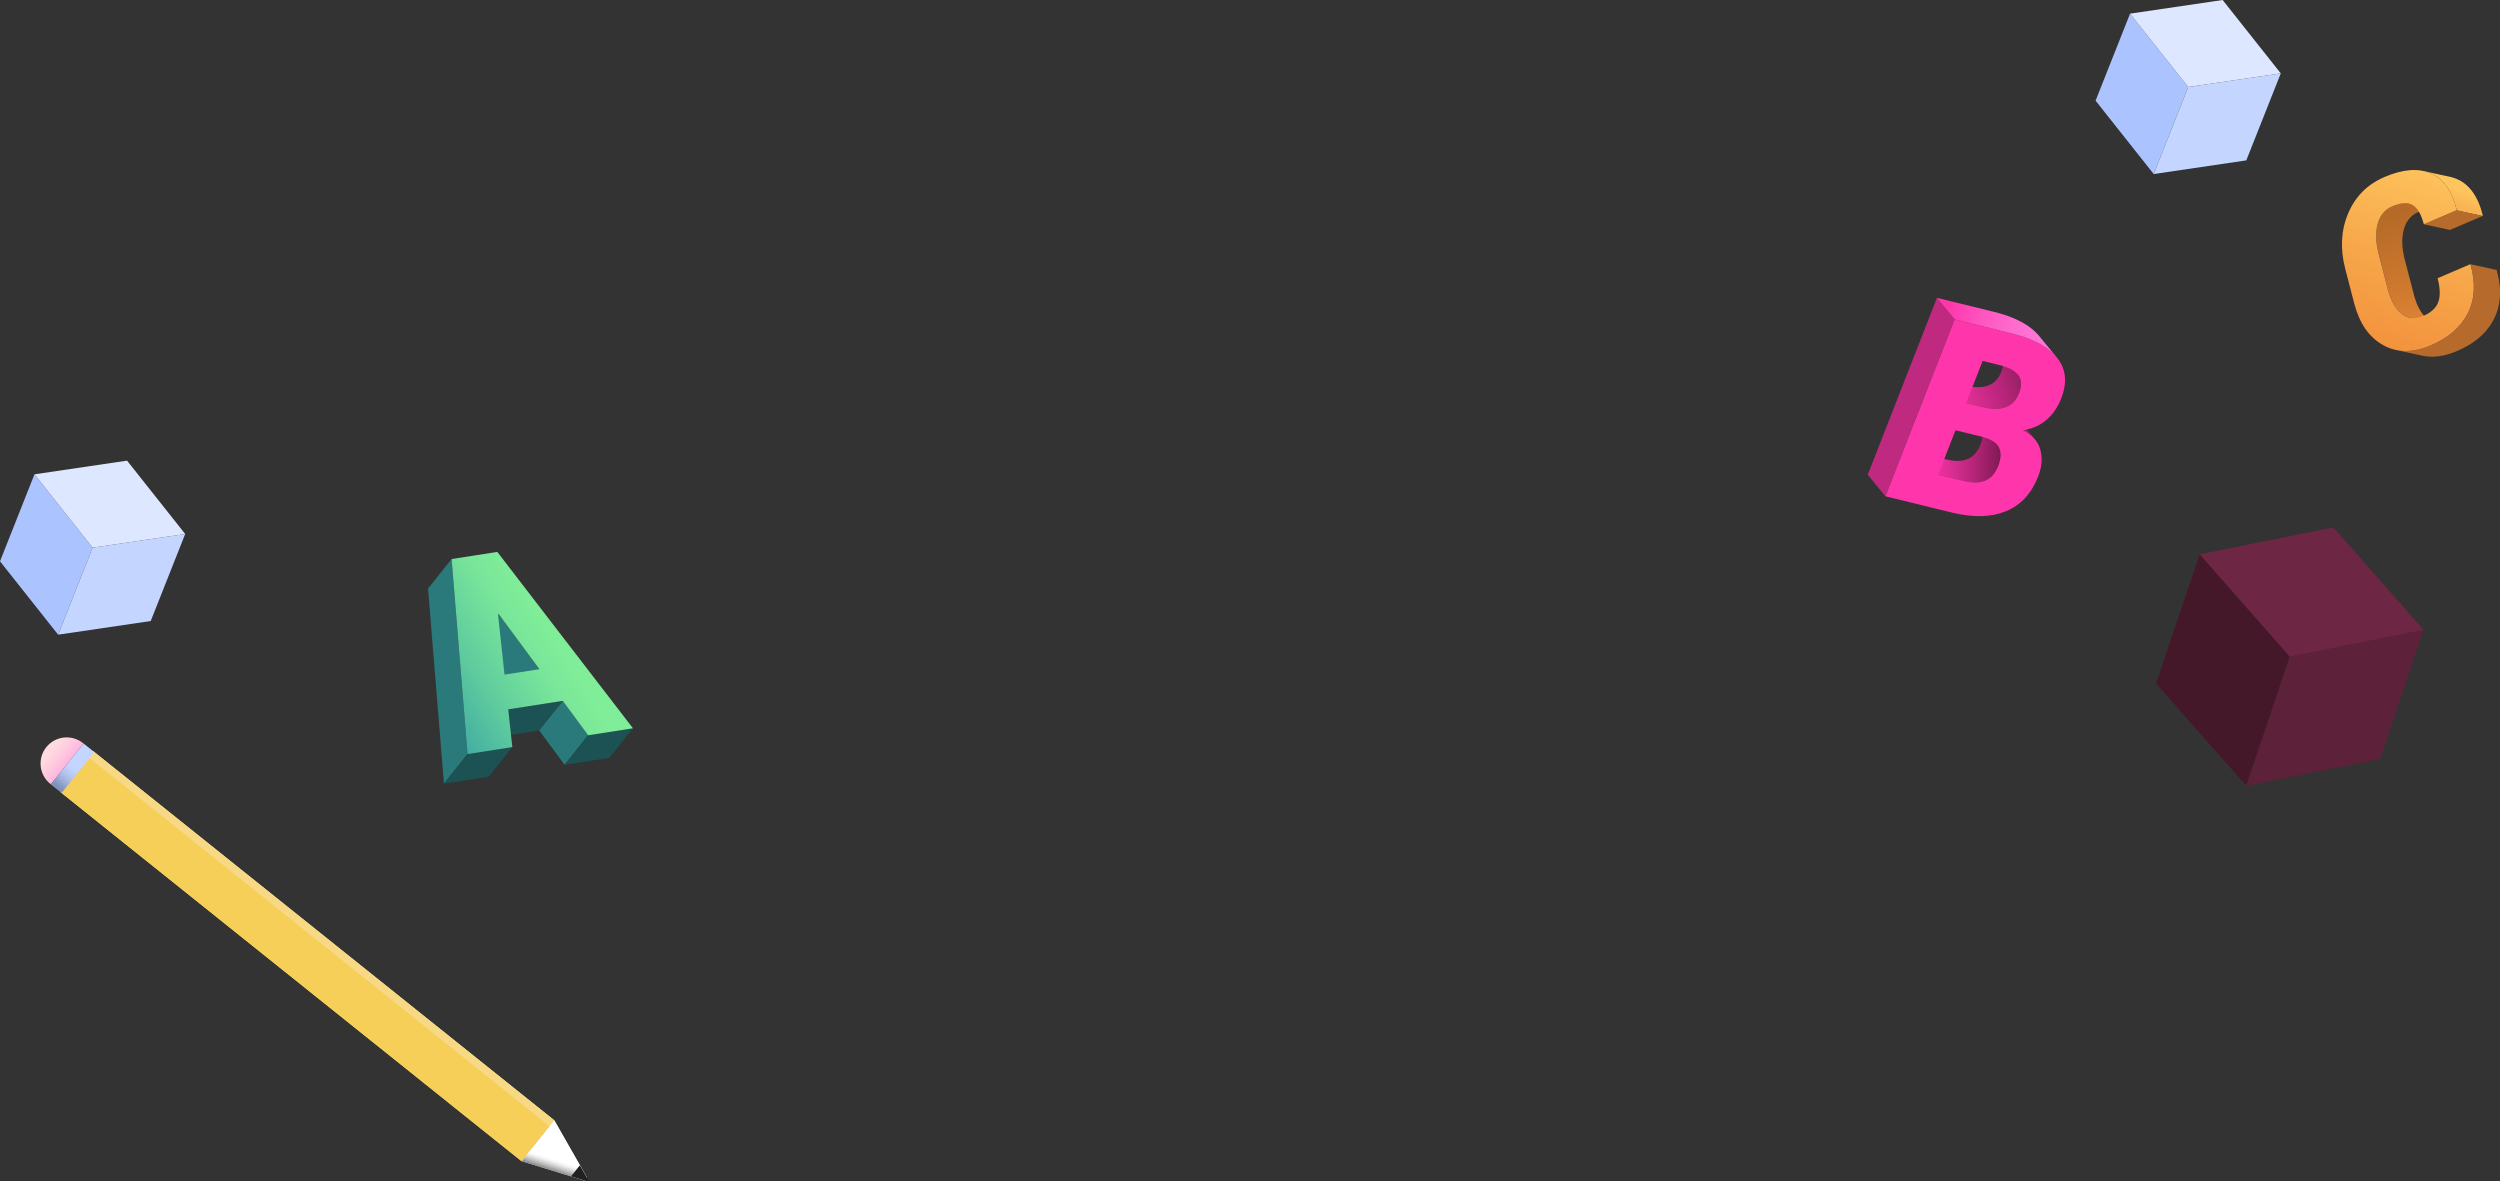 <?xml version="1.0" encoding="UTF-8"?>
<svg xmlns="http://www.w3.org/2000/svg" xmlns:xlink="http://www.w3.org/1999/xlink" viewBox="0 0 1380.87 652.59">
  <rect x="0" y="0" width="1380.87" height="652.59" fill="#333333" stroke="none"/>
  <defs>
    <style>
      .cls-1 {
        fill: #fcefb4;
      }

      .cls-1, .cls-2, .cls-3, .cls-4, .cls-5, .cls-6, .cls-7, .cls-8, .cls-9, .cls-10, .cls-11, .cls-12, .cls-13, .cls-14, .cls-15, .cls-16, .cls-17, .cls-18, .cls-19, .cls-20, .cls-21, .cls-22, .cls-23, .cls-24, .cls-25, .cls-26, .cls-27, .cls-28 {
        stroke-width: 0px;
      }

      .cls-2 {
        fill: #c4d6ff;
      }

      .cls-3 {
        fill: url(#linear-gradient);
      }

      .cls-4 {
        fill: url(#linear-gradient-6);
      }

      .cls-5 {
        fill: #dde7ff;
      }

      .cls-6 {
        fill: #441729;
      }

      .cls-7 {
        fill: #f1f2f2;
      }

      .cls-29 {
        isolation: isolate;
      }

      .cls-8 {
        fill: #6d2643;
      }

      .cls-9 {
        fill: url(#linear-gradient-5);
      }

      .cls-10 {
        fill: #2f6f53;
      }

      .cls-11 {
        fill: #2a7a7c;
      }

      .cls-12 {
        fill: #1c5253;
      }

      .cls-13 {
        fill: url(#linear-gradient-3);
        opacity: .3;
      }

      .cls-13, .cls-23 {
        mix-blend-mode: multiply;
      }

      .cls-14 {
        fill: #bf2980;
      }

      .cls-15 {
        fill: url(#linear-gradient-2);
      }

      .cls-16 {
        fill: url(#linear-gradient-7);
      }

      .cls-17 {
        fill: #abc4ff;
      }

      .cls-18 {
        fill: url(#linear-gradient-9);
      }

      .cls-19 {
        fill: #f9dc5c;
      }

      .cls-20 {
        fill: #a3236d;
      }

      .cls-21 {
        fill: url(#linear-gradient-8);
      }

      .cls-22 {
        fill: #ff36ab;
      }

      .cls-23 {
        fill: #f2c354;
        opacity: .5;
      }

      .cls-24 {
        fill: #5e213a;
      }

      .cls-25 {
        fill: #212121;
      }

      .cls-26 {
        fill: url(#linear-gradient-10);
      }

      .cls-27 {
        fill: url(#linear-gradient-4);
      }

      .cls-28 {
        fill: #b66b2c;
      }
    </style>
    <linearGradient id="linear-gradient" x1="503.02" y1="279.54" x2="517.82" y2="279.54" gradientTransform="translate(-248.18 927.74) rotate(-90)" gradientUnits="userSpaceOnUse">
      <stop offset="0" stop-color="#ffdde1"/>
      <stop offset=".3" stop-color="#ffd7e0"/>
      <stop offset=".69" stop-color="#ffc6df"/>
      <stop offset=".94" stop-color="#ffb8de"/>
    </linearGradient>
    <linearGradient id="linear-gradient-2" x1="871.04" y1="294.59" x2="860.87" y2="267.56" gradientTransform="translate(-192.4 -119.91) rotate(38.68)" gradientUnits="userSpaceOnUse">
      <stop offset=".16" stop-color="#231f20"/>
      <stop offset=".19" stop-color="#3a3738"/>
      <stop offset=".25" stop-color="#757373"/>
      <stop offset=".31" stop-color="#a6a5a5"/>
      <stop offset=".37" stop-color="#cdcccc"/>
      <stop offset=".42" stop-color="#e8e8e8"/>
      <stop offset=".46" stop-color="#f9f9f9"/>
      <stop offset=".5" stop-color="#fff"/>
    </linearGradient>
    <linearGradient id="linear-gradient-3" x1="521.62" y1="293.98" x2="521.62" y2="265.09" gradientTransform="translate(-239.44 945.93) rotate(-90)" gradientUnits="userSpaceOnUse">
      <stop offset=".06" stop-color="#231f20"/>
      <stop offset=".1" stop-color="#3a3738"/>
      <stop offset=".19" stop-color="#757373"/>
      <stop offset=".27" stop-color="#a6a5a5"/>
      <stop offset=".35" stop-color="#cdcccc"/>
      <stop offset=".43" stop-color="#e8e8e8"/>
      <stop offset=".49" stop-color="#f9f9f9"/>
      <stop offset=".54" stop-color="#fff"/>
    </linearGradient>
    <linearGradient id="linear-gradient-4" x1="1346.46" y1="132.86" x2="1355.98" y2="103.74" gradientUnits="userSpaceOnUse">
      <stop offset="0" stop-color="#f28f3b"/>
      <stop offset=".49" stop-color="#f7a74a"/>
      <stop offset="1" stop-color="#fec55e"/>
    </linearGradient>
    <linearGradient id="linear-gradient-5" x1="1322.02" y1="97.42" x2="1347.7" y2="203.92" gradientUnits="userSpaceOnUse">
      <stop offset=".18" stop-color="#b56a27"/>
      <stop offset=".54" stop-color="#cd782e"/>
      <stop offset="1" stop-color="#f28f3b"/>
    </linearGradient>
    <linearGradient id="linear-gradient-6" x1="1313.83" y1="199.42" x2="1347.3" y2="88.92" xlink:href="#linear-gradient-4"/>
    <linearGradient id="linear-gradient-7" x1="1060.75" y1="250.17" x2="1105.01" y2="250.17" gradientUnits="userSpaceOnUse">
      <stop offset="0" stop-color="#ff36ab"/>
      <stop offset=".14" stop-color="#f633a4"/>
      <stop offset=".37" stop-color="#dd2e94"/>
      <stop offset=".66" stop-color="#b62579"/>
      <stop offset="1" stop-color="#801955"/>
      <stop offset="1" stop-color="#801955"/>
    </linearGradient>
    <linearGradient id="linear-gradient-8" x1="1125.84" y1="204.31" x2="1063.86" y2="222.15" gradientUnits="userSpaceOnUse">
      <stop offset="0" stop-color="#801955"/>
      <stop offset="0" stop-color="#801955"/>
      <stop offset=".34" stop-color="#b62579"/>
      <stop offset=".63" stop-color="#dd2e94"/>
      <stop offset=".86" stop-color="#f633a4"/>
      <stop offset="1" stop-color="#ff36ab"/>
    </linearGradient>
    <linearGradient id="linear-gradient-9" x1="1074.64" y1="173.19" x2="1123.16" y2="186.03" gradientUnits="userSpaceOnUse">
      <stop offset="0" stop-color="#ff36ab"/>
      <stop offset=".37" stop-color="#ff53be"/>
      <stop offset=".76" stop-color="#ff6bce"/>
      <stop offset="1" stop-color="#ff74d4"/>
    </linearGradient>
    <linearGradient id="linear-gradient-10" x1="233.26" y1="396.88" x2="305.43" y2="351.84" gradientUnits="userSpaceOnUse">
      <stop offset="0" stop-color="#38a3a5"/>
      <stop offset=".02" stop-color="#39a4a4"/>
      <stop offset=".45" stop-color="#5fcb9e"/>
      <stop offset=".79" stop-color="#77e49a"/>
      <stop offset="1" stop-color="#80ed99"/>
    </linearGradient>
  </defs>
  <g class="cls-29">
    <g id="Layer_1" data-name="Layer 1">
      <g>
        <rect class="cls-19" x="155.4" y="365.11" width="28.89" height="326.17" transform="translate(688.33 725.72) rotate(128.68)"/>
        <rect class="cls-19" x="159.12" y="372.85" width="9.06" height="326.17" transform="translate(684.3 743.14) rotate(128.68)"/>
        <rect class="cls-1" x="175.42" y="355.5" width="4.25" height="326.17" transform="translate(-338.24 333.07) rotate(-51.32)"/>
        <rect class="cls-23" x="155.4" y="365.11" width="28.89" height="326.17" transform="translate(688.33 725.72) rotate(128.68)"/>
        <path class="cls-3" d="M16.91,409.92h28.89v.36c0,7.97-6.47,14.44-14.44,14.44h0c-7.97,0-14.44-6.47-14.44-14.44v-.36h0Z" transform="translate(376.72 653.66) rotate(128.68)"/>
        <path class="cls-7" d="M324.01,650.1l-17.83-31.25-18.05,22.55,34.4,10.56c1.11.34,2.06-.85,1.48-1.85Z"/>
        <path class="cls-15" d="M324.01,650.1l-17.83-31.25-18.05,22.55,34.4,10.56c1.11.34,2.06-.85,1.48-1.85Z"/>
        <path class="cls-25" d="M325.09,652.08l-4.8-8.42-4.87,6.08,9.27,2.85c.3.09.55-.23.4-.5Z"/>
        <rect class="cls-17" x="25.65" y="420.52" width="28.89" height="7.59" transform="translate(396.38 658.21) rotate(128.68)"/>
        <rect class="cls-13" x="25.65" y="420.52" width="28.89" height="7.59" transform="translate(396.38 658.21) rotate(128.68)"/>
      </g>
      <g>
        <path class="cls-27" d="M1344.84,96.85c.13.08.27.15.4.23.38.24.76.49,1.13.75,0,0,.01.01.02.02.36.26.72.53,1.06.82.15.13.3.27.45.4.2.18.41.35.6.54.26.24.51.5.75.76.09.1.19.19.29.29.36.39.7.79,1.04,1.21.27.33.53.68.78,1.04.06.09.12.17.18.26.19.27.38.55.56.84.1.16.2.32.3.48.17.28.33.56.5.85.09.15.17.3.26.45.23.42.45.84.66,1.28.04.09.08.18.13.27.18.37.35.75.52,1.13.06.13.12.27.17.41.18.43.36.87.53,1.32.02.05.04.1.06.15.19.5.37,1.02.54,1.54.05.15.09.29.14.44.13.4.25.81.37,1.23.05.16.09.32.14.48.16.56.31,1.12.45,1.7l-.07.44,14.44,3.13.07-.44c-.14-.58-.29-1.14-.45-1.7-.05-.16-.09-.32-.14-.48-.12-.41-.24-.82-.37-1.22-.05-.15-.09-.3-.14-.44-.17-.51-.34-1.01-.52-1.5,0-.01-.01-.03-.02-.04-.02-.05-.04-.1-.06-.15-.17-.45-.34-.88-.53-1.31-.06-.14-.12-.27-.17-.41-.17-.39-.34-.76-.52-1.13-.04-.09-.08-.18-.13-.27-.19-.39-.38-.77-.59-1.14-.03-.05-.05-.09-.08-.14-.08-.15-.17-.3-.26-.45-.16-.29-.33-.57-.5-.85-.1-.16-.2-.32-.3-.48-.09-.14-.17-.28-.27-.42-.1-.14-.2-.28-.3-.42-.06-.09-.12-.17-.18-.26-.24-.33-.48-.66-.73-.97-.02-.02-.04-.04-.05-.06-.34-.42-.68-.83-1.04-1.21,0,0,0-.01-.01-.02-.09-.1-.18-.18-.28-.28-.25-.26-.49-.52-.75-.76-.01-.01-.03-.03-.04-.04-.18-.17-.37-.33-.56-.5-.15-.13-.3-.27-.46-.4-.01,0-.02-.02-.03-.03-.34-.28-.69-.55-1.04-.8,0,0,0,0-.01,0,0,0,0,0,0,0-.35-.25-.72-.5-1.09-.73-.01,0-.03-.02-.04-.02-.13-.08-.27-.15-.4-.23-.23-.14-.46-.27-.7-.4-.03-.01-.06-.03-.08-.04-.18-.09-.36-.18-.54-.26-.2-.1-.39-.2-.59-.29-.07-.03-.15-.07-.22-.1-.36-.15-.72-.3-1.08-.43-.03,0-.05-.02-.08-.03-.06-.02-.12-.04-.17-.06-.38-.14-.77-.26-1.16-.38-.07-.02-.13-.04-.19-.06-.04-.01-.09-.02-.14-.03-.41-.11-.83-.22-1.25-.31l-14.44-3.13c.42.09.84.2,1.25.31.11.03.22.06.33.1.39.11.78.24,1.16.38.08.03.17.06.25.09.36.13.72.28,1.08.43.28.12.54.26.81.39.18.09.36.17.54.26.26.14.52.29.78.44Z"/>
        <polygon class="cls-28" points="1356.81 116.17 1338.79 123.88 1353.23 127.01 1371.25 119.3 1356.81 116.17"/>
        <path class="cls-9" d="M1344.75,178.46c-.19-.06-.38-.12-.57-.19-.07-.03-.15-.06-.22-.09-.13-.05-.27-.11-.4-.16-.08-.04-.16-.07-.24-.11-.12-.06-.25-.12-.37-.18-.08-.04-.16-.08-.24-.13-.13-.07-.25-.14-.38-.22-.08-.05-.15-.09-.22-.14-.15-.1-.3-.2-.45-.3-.05-.04-.1-.07-.16-.11-.19-.14-.38-.28-.56-.43-.08-.07-.16-.14-.24-.21-.18-.15-.36-.31-.53-.47-.08-.07-.15-.15-.23-.22-.19-.18-.37-.37-.55-.56-.06-.07-.13-.13-.19-.2-.26-.28-.51-.58-.75-.88-.11-.13-.21-.27-.32-.41-.06-.08-.12-.16-.18-.24-.14-.19-.28-.39-.42-.59-.03-.04-.06-.08-.09-.12-.02-.03-.05-.07-.07-.11-.16-.25-.33-.5-.48-.76-.06-.1-.12-.21-.18-.31-.12-.2-.23-.4-.35-.61-.08-.14-.15-.28-.23-.43-.08-.14-.15-.29-.23-.44-.08-.15-.15-.31-.23-.47-.07-.15-.14-.3-.22-.46-.07-.16-.14-.32-.22-.49-.07-.16-.14-.32-.21-.48-.07-.17-.14-.34-.2-.51-.07-.17-.13-.33-.2-.5-.07-.19-.14-.38-.21-.58-.05-.14-.1-.28-.15-.43-.07-.21-.14-.43-.21-.64-.04-.14-.09-.27-.13-.41-.08-.24-.15-.49-.22-.73-.04-.12-.07-.24-.11-.36-.11-.37-.21-.75-.31-1.13l-4.97-19.11c-.13-.5-.25-1-.36-1.49-.03-.13-.06-.27-.09-.4-.09-.4-.17-.8-.25-1.2-.02-.09-.04-.19-.05-.28-.09-.47-.17-.94-.24-1.41-.02-.11-.03-.23-.05-.34-.05-.37-.1-.74-.14-1.11-.01-.13-.03-.26-.04-.4-.02-.17-.03-.35-.05-.52-.02-.18-.03-.36-.05-.54-.01-.17-.02-.34-.03-.51-.01-.18-.02-.36-.03-.53,0-.17-.01-.33-.02-.5,0-.18,0-.35-.01-.53,0-.16,0-.33,0-.49,0-.16,0-.33,0-.49,0-.23.01-.46.03-.69,0-.13.01-.26.02-.39.02-.27.04-.53.06-.8,0-.08.01-.17.02-.25.05-.51.12-1.02.2-1.52.01-.08.02-.17.04-.25.07-.41.15-.82.24-1.22.06-.26.12-.53.19-.78.06-.21.12-.42.18-.63.05-.17.1-.34.16-.5.04-.13.09-.27.14-.4.05-.14.1-.27.15-.4.05-.14.11-.28.16-.42.05-.12.1-.23.15-.35.06-.14.13-.28.19-.42.05-.1.1-.21.15-.31.07-.14.14-.28.22-.41.05-.09.1-.19.16-.28.08-.14.16-.27.24-.41.05-.09.11-.17.16-.26.09-.13.18-.26.27-.39.06-.08.11-.17.17-.25.08-.11.17-.22.26-.33.08-.1.15-.2.23-.29.06-.08.13-.15.2-.22.12-.13.23-.27.36-.4.06-.07.13-.13.19-.19.15-.16.31-.31.47-.46.07-.06.13-.12.2-.18.29-.25.59-.5.91-.73.12-.09.24-.17.36-.25.09-.06.18-.13.28-.19.13-.09.27-.17.41-.25.09-.05.18-.11.27-.16.16-.09.32-.17.48-.25.08-.04.16-.09.24-.13.24-.12.49-.24.75-.35,3.63-1.55,6.67-2.07,9.11-1.54l-14.44-3.13c-2.44-.53-5.48-.02-9.11,1.54-.26.11-.51.22-.75.35-.08.04-.16.08-.24.13-.16.08-.32.17-.48.25-.09.05-.18.11-.27.16-.14.08-.28.16-.41.25-.09.06-.19.13-.28.19-.11.07-.22.15-.33.22-.01,0-.02.02-.03.02-.32.23-.62.47-.91.73-.03.03-.07.05-.1.08-.04.03-.07.07-.11.1-.16.15-.32.3-.47.45-.05.05-.09.09-.14.13-.02.02-.03.04-.05.06-.12.13-.24.26-.36.4-.06.06-.11.12-.17.19,0,.01-.02.02-.03.04-.08.1-.15.19-.23.29-.08.1-.15.19-.23.29-.01.01-.02.03-.03.04-.06.08-.11.16-.17.25-.08.11-.15.21-.23.32-.02.02-.03.05-.05.07-.06.09-.11.17-.16.26-.06.1-.12.19-.18.29-.02.04-.04.08-.06.12-.05.09-.1.19-.16.28-.05.08-.09.16-.14.25-.03.05-.05.11-.08.16-.05.1-.1.21-.15.31-.03.07-.07.14-.1.21-.03.07-.06.14-.09.21-.05.11-.1.23-.15.35-.03.06-.05.12-.08.19-.03.07-.06.15-.08.23-.05.13-.1.27-.15.4-.02.06-.05.12-.07.18-.02.07-.05.15-.07.22-.05.16-.11.33-.16.5-.02.07-.04.14-.06.21-.04.14-.08.28-.11.42-.06.23-.12.47-.17.71,0,.02,0,.05-.01.07-.09.4-.17.81-.24,1.22,0,.03-.01.07-.02.1,0,.05-.01.1-.02.15-.08.5-.15,1-.2,1.52,0,0,0,.02,0,.03,0,.08-.01.15-.02.23-.02.26-.04.53-.06.8,0,.13-.01.26-.02.39-.01.23-.02.46-.02.69,0,.06,0,.11,0,.17,0,.11,0,.22,0,.32,0,.16,0,.33,0,.49,0,.17,0,.35.01.52,0,.17,0,.33.02.5,0,.18.02.36.03.53,0,.17.02.34.03.51.01.18.03.36.05.55.02.17.03.34.05.52,0,.06,0,.11.02.17,0,.07.02.15.03.23.04.37.09.73.14,1.11.02.11.03.23.05.34.07.46.15.93.24,1.41.02.09.04.19.05.28.08.4.16.8.25,1.2.03.14.06.27.09.41.11.49.23.99.36,1.49l4.97,19.11c.1.38.2.76.31,1.13.04.12.07.24.11.36.07.24.14.49.22.73.04.14.09.28.14.42.07.21.14.43.21.63.05.15.1.29.15.43.05.14.1.28.15.42.02.05.04.11.06.16.06.17.13.33.2.5.07.17.14.34.2.51.07.16.14.32.21.48.07.16.14.33.22.49.07.16.14.31.22.46.07.16.15.31.22.46.07.15.15.29.23.44.05.1.1.2.15.3.02.04.05.09.07.13.11.21.23.41.35.61.06.1.12.21.18.31.16.26.32.51.48.76.02.03.04.07.06.1,0,0,0,0,0,.01.03.04.06.08.08.12.14.2.28.4.42.6.06.08.12.16.18.24.09.12.17.23.26.35.02.02.04.04.05.06.25.31.5.6.75.88.02.02.04.04.06.06.04.05.09.09.13.13.18.19.37.38.55.56.04.04.08.09.13.13.03.03.07.06.1.09.17.16.35.32.53.47.05.04.1.09.15.13.03.03.06.05.1.08.19.15.37.29.56.43,0,0,.02.01.03.02.04.03.08.05.13.08.15.11.3.21.45.3.03.02.05.03.08.05.05.03.1.06.15.09.13.08.25.15.38.22.04.02.08.05.12.07.04.02.08.04.13.06.12.06.25.12.37.18.05.02.1.05.15.07.03.01.06.02.09.04.13.06.27.11.4.16.06.02.11.05.17.07.02,0,.04.01.06.02.19.07.38.13.57.19.02,0,.04.01.07.02,0,0,0,0,0,0,.2.06.4.11.6.15l14.44,3.13c-.2-.04-.4-.09-.6-.15-.02,0-.05-.02-.07-.02Z"/>
        <path class="cls-28" d="M1380.87,162.34s0-.07,0-.11c0-.1,0-.19,0-.29,0-.42,0-.85-.01-1.28,0-.14,0-.29-.01-.43-.02-.5-.05-1.01-.09-1.52,0-.02,0-.03,0-.05-.03-.42-.07-.85-.12-1.27,0-.08-.02-.16-.03-.25-.04-.36-.09-.72-.14-1.08-.04-.27-.07-.53-.11-.8-.06-.38-.13-.77-.2-1.15-.05-.26-.09-.51-.14-.77-.08-.43-.18-.86-.28-1.29-.05-.22-.09-.44-.14-.66-.15-.65-.32-1.3-.5-1.96,0,0,0-.02,0-.03l-.21-.33-14.44-3.13.21.33c.18.67.35,1.33.51,1.99.05.22.09.43.14.65.1.44.2.87.28,1.3.05.26.09.51.14.76.07.39.14.77.2,1.16.04.27.08.54.11.8.05.36.1.72.14,1.08.06.51.11,1.02.15,1.52,0,.02,0,.03,0,.05.04.51.07,1.02.09,1.52,0,.14,0,.29.01.43.01.43.02.85.01,1.28,0,.1,0,.19,0,.29,0,.53-.02,1.06-.05,1.59,0,.1-.02.19-.02.28-.03.43-.06.87-.11,1.3-.01.11-.02.22-.04.32-.05.42-.1.83-.17,1.25-.01.09-.02.17-.04.26-.03.19-.07.37-.1.56-.07.4-.15.81-.23,1.2-.05.24-.11.49-.17.73-.07.28-.14.57-.22.85-.07.26-.15.52-.23.78-.07.24-.15.49-.23.73-.09.27-.19.54-.29.81-.08.22-.16.43-.24.65-.11.28-.23.56-.34.83-.08.2-.16.4-.25.59-.2.45-.41.89-.63,1.32-.12.24-.26.47-.39.71-.14.27-.29.53-.44.79-.11.19-.23.38-.35.58-.17.28-.34.56-.52.83-.12.18-.24.36-.36.53-.2.3-.4.59-.61.88-.13.17-.26.34-.39.51-.25.33-.5.65-.76.97-.18.22-.35.43-.54.64-.08.1-.17.2-.25.29-.32.36-.64.72-.98,1.07-.05.05-.1.1-.15.15-.31.32-.62.63-.94.93-.13.12-.26.24-.39.36-.24.22-.48.44-.72.65-.32.28-.64.55-.97.82-.15.12-.3.25-.45.37-.49.39-.98.77-1.5,1.14-.42.3-.85.6-1.29.9-.13.09-.26.17-.39.26-.33.22-.67.43-1.01.64-.14.08-.27.17-.41.25-.45.27-.91.54-1.38.8-.01,0-.03.02-.04.02-.48.27-.98.53-1.48.79-.15.08-.3.15-.45.23-.38.19-.76.38-1.14.56-.15.07-.31.15-.46.22-.53.24-1.06.48-1.6.72-6.97,2.98-13.41,3.83-19.33,2.55l14.44,3.13c5.92,1.28,12.36.44,19.33-2.55.54-.23,1.08-.47,1.6-.72.16-.07.31-.15.46-.22.39-.18.77-.37,1.15-.56.15-.07.3-.15.44-.22.5-.26,1-.52,1.48-.79.01,0,.02-.01.03-.02.47-.26.93-.53,1.39-.81.14-.08.27-.17.41-.25.34-.21.68-.42,1.01-.64.13-.09.26-.17.39-.26.44-.29.87-.59,1.28-.89,0,0,0,0,0,0,.51-.37,1.01-.75,1.5-1.14.15-.12.3-.25.45-.37.33-.27.65-.54.97-.82.06-.05.13-.11.19-.16.18-.16.35-.33.53-.49.13-.12.26-.24.39-.36.32-.31.63-.62.94-.94.05-.05.1-.1.15-.15,0,0,.01-.01.02-.02.33-.34.65-.69.96-1.05.09-.1.17-.2.25-.29.1-.12.21-.24.31-.36.08-.09.15-.19.22-.28.26-.32.51-.64.76-.97.08-.11.17-.21.25-.31.05-.07.09-.13.14-.2.21-.29.41-.58.61-.88.09-.13.19-.26.28-.4.03-.04.06-.09.08-.14.18-.27.35-.55.52-.83.1-.16.2-.32.3-.48.02-.03.04-.07.05-.1.15-.26.29-.53.44-.79.1-.18.21-.36.3-.55.03-.05.06-.11.08-.16.2-.39.39-.79.58-1.19.02-.04.04-.09.06-.13.09-.2.17-.39.25-.59.09-.22.19-.43.28-.65.02-.06.04-.12.07-.18.08-.21.16-.43.24-.65.07-.19.15-.39.21-.58.03-.07.05-.15.07-.23.08-.24.15-.48.23-.73.06-.18.12-.36.17-.54.02-.08.04-.16.06-.24.08-.28.15-.57.22-.85.04-.18.09-.35.13-.53.01-.07.02-.13.04-.2.09-.4.16-.8.23-1.2.03-.15.06-.29.08-.43,0-.04.01-.08.02-.12.01-.09.02-.17.04-.26.06-.41.12-.83.17-1.25.01-.11.03-.21.04-.32,0-.07.02-.14.02-.21.04-.36.06-.73.08-1.09,0-.09.02-.19.02-.28.03-.49.05-.98.06-1.48Z"/>
        <path class="cls-4" d="M1364.63,146.28l-.21-.33-18.02,7.71c1.47,5.66,1.58,10.1.32,13.32-1.25,3.22-3.99,5.73-8.23,7.54-4.57,1.95-8.57,1.54-12.01-1.24-3.44-2.79-5.99-7.37-7.64-13.73l-4.97-19.11c-1.64-6.33-1.85-11.87-.61-16.64,1.24-4.76,3.94-8.03,8.1-9.81,4.75-2.03,8.48-2.28,11.19-.76,2.71,1.53,4.79,5.07,6.24,10.65l18.02-7.71.07-.44c-2.52-10.31-7.24-16.96-14.17-19.97-6.93-3-15.45-2.34-25.57,1.98-9.45,4.04-16.17,10.74-20.13,20.09-3.96,9.35-4.5,19.56-1.63,30.64l4.93,18.99c2.89,11.12,8.21,18.84,15.96,23.15,7.76,4.32,16.56,4.37,26.42.15,9.68-4.14,16.46-10.01,20.35-17.62,3.88-7.61,4.41-16.57,1.57-26.87Z"/>
      </g>
      <g>
        <path class="cls-20" d="M1119.15,238.6c.05.03.11.06.17.1.41.25.79.51,1.17.78.12.09.24.18.36.27.17.13.34.25.5.38.13.1.25.2.37.3.16.13.31.26.47.4.13.11.25.23.38.34.11.1.21.2.31.3.13.13.26.26.38.39.1.1.19.2.29.31.18.2.36.4.53.61l-9.78-11.91c-.13-.16-.26-.31-.4-.47-.04-.05-.09-.1-.14-.15-.09-.1-.19-.2-.29-.31-.12-.13-.25-.26-.38-.39-.1-.1-.21-.2-.31-.3-.06-.06-.12-.12-.19-.18-.06-.06-.13-.11-.19-.16-.15-.13-.31-.27-.47-.4-.12-.1-.25-.2-.37-.3-.16-.13-.33-.26-.51-.39-.08-.06-.16-.12-.24-.19-.04-.03-.08-.05-.12-.08-.38-.27-.76-.53-1.17-.78-.05-.03-.11-.07-.17-.1-.36-.22-.74-.44-1.12-.64-.06-.03-.12-.07-.18-.1-.16-.09-.32-.17-.49-.26l9.78,11.91c.23.12.45.24.67.36.39.21.76.42,1.12.64Z"/>
        <path class="cls-16" d="M1103.63,257.54c1.63-4.16,1.82-7.57.57-10.23-.25-.54-.58-1.05-.98-1.54l-9.78-11.91c.4.48.72,1,.98,1.54,1.25,2.66,1.06,6.07-.57,10.23-.19.49-.39.96-.61,1.4-.07.15-.15.28-.22.42-.15.29-.3.59-.46.87-.01.02-.03.05-.04.07-.21.34-.42.67-.64.99-.05.07-.1.14-.15.21-.17.23-.35.44-.53.66-.1.12-.2.25-.31.37-.26.29-.54.57-.82.83-.05.04-.1.08-.15.13-.24.21-.49.42-.75.61-.08.06-.15.11-.23.17-.3.21-.61.42-.94.6-.03.02-.07.03-.1.05-.34.19-.69.36-1.05.52-.29.12-.59.22-.89.32-.22.07-.45.14-.68.21-.22.06-.44.12-.67.17-.16.03-.32.07-.48.1-.27.05-.54.09-.81.12-.16.02-.31.04-.48.06-.39.04-.79.06-1.2.07-.07,0-.15,0-.22,0-.43,0-.87,0-1.31-.03-.02,0-.05,0-.07,0-.46-.03-.94-.07-1.42-.13-.09-.01-.18-.02-.27-.03-.47-.06-.95-.14-1.44-.23-.09-.02-.18-.04-.27-.05-.51-.1-1.04-.21-1.57-.34l-14.31-3.51,9.78,11.91,14.31,3.51c.54.13,1.06.24,1.57.34.09.02.18.04.27.05.49.09.97.17,1.44.23.09.01.18.02.27.03.48.06.95.1,1.42.13.03,0,.05,0,.08,0,.45.02.88.03,1.31.03.07,0,.15,0,.22,0,.34,0,.68-.02,1.01-.05.07,0,.13-.02.19-.02.16-.02.32-.04.48-.06.27-.03.55-.07.81-.12.16-.03.32-.06.48-.1.11-.02.23-.04.34-.07.11-.03.21-.07.32-.1.23-.06.46-.13.68-.21.1-.03.2-.05.3-.09.2-.07.4-.15.6-.23.13-.05.25-.11.37-.17.23-.11.45-.23.68-.35.03-.02.07-.03.1-.05,0,0,.02,0,.03-.01.25-.14.49-.29.72-.45.06-.04.12-.09.19-.14.08-.05.15-.11.23-.17.09-.07.18-.13.27-.2.16-.13.32-.27.48-.41.05-.04.1-.08.15-.13.02-.02.04-.03.05-.05.24-.23.48-.46.7-.71.02-.02.04-.05.06-.07.11-.12.2-.25.3-.37.14-.16.28-.32.41-.5.04-.05.08-.11.12-.16.05-.07.1-.14.15-.21.22-.32.44-.64.64-.99.01-.02.03-.05.04-.07,0,0,.01-.02.02-.03.16-.27.3-.56.44-.84.07-.14.15-.28.22-.42.22-.45.42-.92.61-1.4Z"/>
        <path class="cls-21" d="M1115.16,217.35c1.63-4.16,1.53-7.5-.27-10.03-.11-.15-.23-.31-.35-.45l-9.78-11.91c.12.15.24.3.35.45,1.81,2.53,1.9,5.87.27,10.03-.17.44-.36.86-.56,1.26-.06.13-.14.25-.2.38-.15.29-.3.57-.47.84-.04.06-.08.13-.12.19-.21.33-.43.65-.66.96-.08.11-.17.2-.25.3-.18.23-.37.45-.57.66-.08.08-.16.16-.24.25-.22.22-.44.43-.68.63-.06.05-.12.11-.19.16-.29.24-.6.46-.91.67-.07.05-.15.09-.22.14-.26.16-.53.31-.8.46-.1.05-.19.1-.29.15-.36.17-.73.34-1.11.48-.18.07-.36.11-.55.17-.28.09-.56.19-.86.26-.42.11-.86.2-1.31.27-.02,0-.03,0-.05,0-.45.07-.9.12-1.38.16-.08,0-.17,0-.25.01-.4.02-.82.04-1.24.04-.09,0-.18,0-.27,0-.48,0-.97-.03-1.47-.06-.11,0-.22-.02-.33-.03-.46-.04-.94-.09-1.42-.15-.07,0-.13-.02-.2-.02-.53-.07-1.08-.17-1.64-.27-.13-.02-.26-.05-.4-.08-.57-.11-1.15-.24-1.75-.39l-8.77-2.15,9.78,11.91,8.77,2.15c.6.15,1.18.27,1.75.39.13.03.26.05.39.08.56.11,1.11.2,1.64.27.07,0,.13.02.2.02.49.06.96.12,1.43.15.11,0,.22.02.33.03.5.04.99.06,1.47.06.09,0,.18,0,.27,0,.42,0,.84-.01,1.24-.04.08,0,.17,0,.25-.01.04,0,.09,0,.14,0,.43-.03.84-.09,1.24-.15.02,0,.03,0,.05,0,.42-.07.83-.15,1.23-.25.03,0,.05-.02.08-.02.3-.07.58-.17.86-.26.15-.05.31-.08.45-.14.03-.01.06-.02.09-.03.32-.12.64-.25.95-.4.06-.03.11-.06.16-.08.1-.05.19-.1.29-.15.13-.07.27-.13.4-.21.14-.08.27-.17.41-.25.07-.05.15-.09.22-.14.04-.03.08-.05.12-.08.24-.16.47-.33.7-.51.03-.03.06-.05.09-.08.06-.05.12-.11.18-.16.13-.11.27-.22.39-.34.1-.09.19-.19.29-.29.08-.08.16-.16.24-.25.05-.05.1-.1.15-.15.15-.16.28-.33.42-.5.08-.1.17-.2.25-.3.02-.03.04-.05.06-.07.21-.28.41-.58.6-.88.04-.06.08-.13.12-.19.05-.08.1-.15.15-.23.11-.19.21-.4.32-.6.07-.13.14-.25.2-.38.2-.41.39-.82.56-1.26Z"/>
        <polygon class="cls-14" points="1069.86 164.53 1031.64 262.22 1041.41 274.13 1079.64 176.44 1069.86 164.53"/>
        <path class="cls-22" d="M1136.32,197.72c-4.9-6.13-13.31-10.66-25.22-13.58l-31.46-7.71-38.22,97.69,36.6,8.97c11.74,2.88,21.7,2.65,29.9-.68,8.2-3.34,14.16-9.77,17.88-19.29,2.01-5.15,2.42-10.02,1.2-14.63-1.21-4.61-4.42-8.24-9.65-10.9,5.2-.73,9.56-2.64,13.08-5.73,3.52-3.08,6.19-6.95,8.01-11.6,3.48-8.9,2.78-16.41-2.13-22.54ZM1103.63,257.54c-1.54,3.94-3.87,6.56-6.99,7.89-3.12,1.32-7.05,1.4-11.8.23l-14.31-3.51,9.58-24.49,14.38,3.52.73.18c4.74,1.31,7.73,3.29,8.98,5.95,1.25,2.66,1.06,6.07-.57,10.23ZM1115.16,217.35c-1.47,3.76-3.9,6.26-7.28,7.52-3.38,1.26-7.75,1.23-13.12-.09l-8.77-2.15,9.11-23.28,9.17,2.25c5.28,1.29,8.82,3.2,10.62,5.73,1.81,2.53,1.9,5.87.27,10.03Z"/>
        <path class="cls-18" d="M1114.32,185.01c.57.16,1.13.33,1.68.5.36.11.72.22,1.07.34.14.05.29.09.43.14.57.19,1.14.39,1.69.59.09.03.18.07.27.1.48.18.94.35,1.4.54.14.06.28.11.42.17.53.21,1.05.43,1.56.66.04.02.09.04.13.06.47.21.93.42,1.38.64.13.06.26.12.38.19.46.23.92.46,1.37.69.02.01.04.02.07.03.47.25.93.51,1.38.77.13.08.27.16.4.24.32.19.64.38.94.58.14.09.28.18.41.27.33.22.66.44.98.67.08.06.17.12.26.18.13.09.25.19.38.28.35.25.69.51,1.02.77.16.13.32.26.48.4.28.23.55.46.81.7.19.17.37.34.55.5.17.16.35.33.51.49.18.18.36.37.54.55.16.17.32.34.48.51.27.3.55.61.8.92l-9.78-11.91c-.2-.25-.41-.49-.63-.73-.06-.06-.12-.13-.18-.19-.16-.17-.32-.34-.48-.51-.18-.19-.35-.37-.54-.55-.17-.17-.34-.33-.52-.49-.11-.11-.22-.22-.34-.33-.07-.06-.14-.12-.21-.18-.26-.24-.54-.47-.81-.7-.16-.13-.32-.27-.48-.4-.33-.26-.67-.52-1.02-.77-.11-.08-.2-.16-.31-.24-.02-.02-.05-.03-.07-.05-.08-.06-.17-.12-.26-.18-.32-.22-.65-.45-.98-.67-.14-.09-.28-.18-.41-.27-.31-.2-.63-.39-.95-.58-.13-.08-.26-.16-.39-.24-.44-.26-.9-.51-1.36-.76,0,0-.01,0-.02,0-.02-.01-.04-.02-.06-.03-.45-.24-.9-.47-1.37-.7-.13-.06-.26-.12-.38-.19-.45-.22-.91-.43-1.38-.64-.04-.02-.09-.04-.13-.06-.51-.22-1.03-.44-1.56-.66-.14-.06-.28-.11-.42-.17-.46-.18-.93-.36-1.4-.54-.09-.03-.18-.07-.27-.1-.55-.2-1.12-.4-1.69-.59-.14-.05-.29-.09-.43-.14-.21-.07-.42-.14-.64-.21-.14-.04-.29-.08-.43-.13-.55-.17-1.11-.34-1.68-.5-.25-.07-.49-.14-.74-.21-.81-.22-1.64-.44-2.49-.65l-31.46-7.71,9.78,11.91,31.46,7.71c.85.21,1.67.43,2.49.65.25.07.5.14.74.21Z"/>
      </g>
      <g>
        <polygon class="cls-10" points="275.49 339.26 262.47 355.58 262.05 355.65 275.07 339.32 275.49 339.26"/>
        <polygon class="cls-11" points="297.93 369.63 284.91 385.96 262.47 355.58 275.49 339.26 297.93 369.63"/>
        <polygon class="cls-11" points="324.86 406.11 311.85 422.44 297.8 403.42 310.82 387.1 324.86 406.11"/>
        <polygon class="cls-12" points="349.62 402.25 336.6 418.58 311.85 422.44 324.86 406.11 349.62 402.25"/>
        <polygon class="cls-12" points="310.82 387.1 297.8 403.42 267.69 408.12 280.71 391.8 310.82 387.1"/>
        <polygon class="cls-11" points="249.45 308.78 236.43 325.1 245.22 432.84 258.24 416.51 249.45 308.78"/>
        <polygon class="cls-12" points="282.99 412.65 269.98 428.98 245.22 432.84 258.24 416.51 282.99 412.65"/>
        <path class="cls-26" d="M274.7,304.84l-12.66,1.98-12.59,1.96,8.79,107.74,24.75-3.86-2.28-20.85,30.11-4.7,14.04,19.02,24.75-3.86-74.92-97.42ZM278.67,372.63l-3.6-33.31.42-.07,22.44,30.37-19.26,3.01Z"/>
      </g>
      <g>
        <polygon class="cls-6" points="1215.01 306.17 1190.96 377.54 1240.74 434.05 1264.79 362.68 1215.01 306.17"/>
        <polygon class="cls-24" points="1338.62 347.83 1314.57 419.2 1240.74 434.05 1264.79 362.68 1338.62 347.83"/>
        <polygon class="cls-8" points="1264.79 362.68 1338.62 347.83 1288.84 291.32 1215.01 306.17 1264.79 362.68"/>
      </g>
      <g>
        <polygon class="cls-17" points="1176.53 7.54 1157.49 55.61 1189.6 96.13 1208.64 48.06 1176.53 7.54"/>
        <polygon class="cls-2" points="1259.78 40.52 1240.74 88.58 1189.6 96.13 1208.64 48.06 1259.78 40.52"/>
        <polygon class="cls-5" points="1208.64 48.06 1259.78 40.52 1227.67 0 1176.53 7.54 1208.64 48.06"/>
      </g>
      <g>
        <polygon class="cls-17" points="19.04 261.98 0 310.04 32.11 350.56 51.14 302.5 19.04 261.98"/>
        <polygon class="cls-2" points="102.29 294.95 83.25 343.02 32.11 350.56 51.14 302.5 102.29 294.95"/>
        <polygon class="cls-5" points="51.14 302.5 102.29 294.95 70.18 254.43 19.04 261.98 51.14 302.5"/>
      </g>
    </g>
  </g>
</svg>